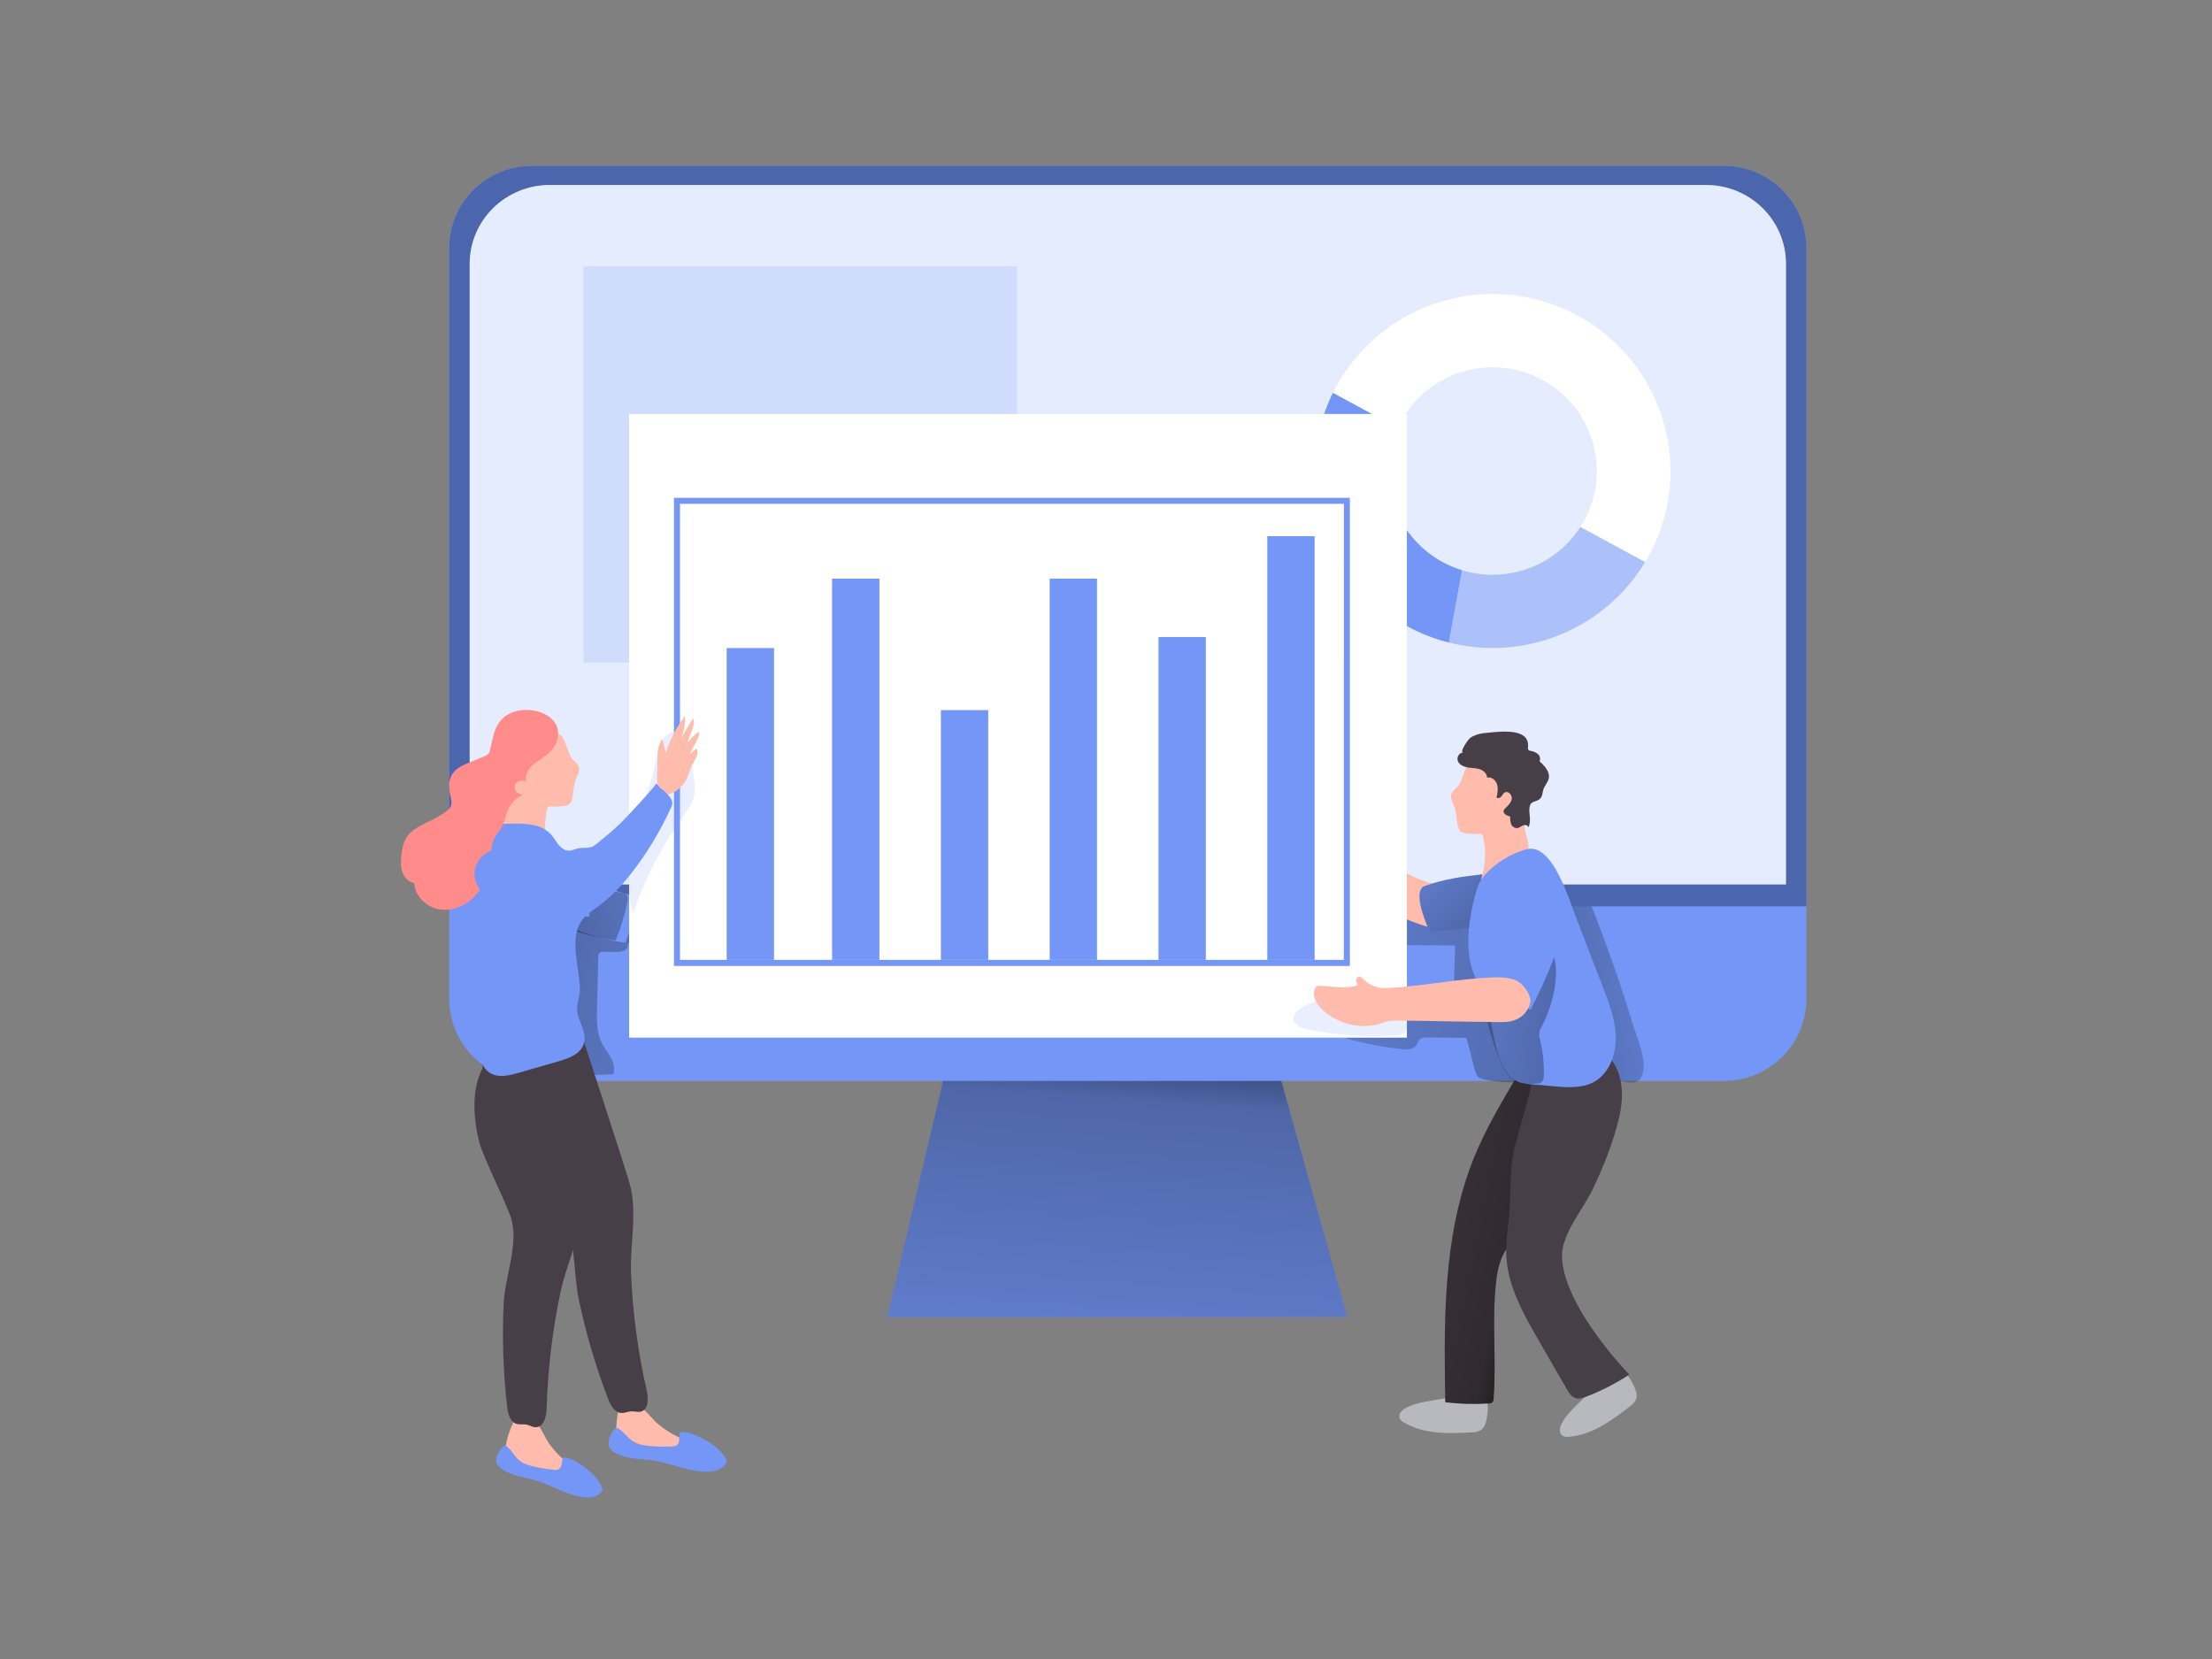 <svg width="160" height="120" viewBox="0 0 160 120" fill="none" xmlns="http://www.w3.org/2000/svg">
<rect x="0" y="0" width="160" height="120" fill="#808080" stroke="none"/>
<path d="M64.183 95.27H97.46L91.571 74.211H69.15L64.183 95.27Z" fill="#7497F7"/>
<path d="M64.183 95.27H97.46L91.571 74.211H69.15L64.183 95.27Z" fill="url(#paint0_linear_1037_5232)"/>
<path d="M130.663 17.943V72.241C130.663 73.022 130.509 73.795 130.209 74.516C129.909 75.237 129.469 75.892 128.914 76.444C128.359 76.996 127.701 77.434 126.976 77.733C126.251 78.031 125.474 78.185 124.69 78.185H38.464C37.679 78.185 36.902 78.031 36.178 77.733C35.453 77.434 34.794 76.996 34.24 76.444C33.685 75.892 33.245 75.237 32.945 74.516C32.645 73.795 32.49 73.022 32.49 72.241V17.943C32.491 16.367 33.121 14.855 34.241 13.741C35.361 12.627 36.88 12 38.464 12H124.69C126.274 12 127.793 12.627 128.913 13.741C130.033 14.855 130.662 16.367 130.663 17.943V17.943Z" fill="#7497F7"/>
<path d="M45.41 68.288C45.457 68.486 45.31 68.688 45.127 68.769C44.934 68.843 44.728 68.872 44.523 68.855L43.654 68.847C43.564 68.836 43.473 68.855 43.394 68.899C43.29 68.975 43.273 69.122 43.273 69.251L43.185 72.954C43.164 73.796 43.151 74.68 43.528 75.435C43.715 75.81 43.991 76.136 44.189 76.506C44.387 76.877 44.506 77.325 44.349 77.709C42.873 77.77 41.397 77.772 39.921 77.715C39.647 77.704 39.344 77.68 39.155 77.483C39.058 77.367 38.987 77.233 38.947 77.088C38.512 75.863 38.154 74.613 37.875 73.344C37.609 72.133 37.415 70.898 37.463 69.659C37.511 68.421 37.813 67.174 38.478 66.126C38.632 65.861 38.837 65.628 39.082 65.442C39.342 65.28 39.628 65.165 39.928 65.102C41.392 64.722 42.912 64.621 44.42 64.517C44.925 64.484 45.472 64.46 45.894 64.738C46.344 65.032 46.536 65.609 46.508 66.144C46.48 66.68 46.266 67.183 46.057 67.675" fill="url(#paint1_linear_1037_5232)"/>
<path d="M118.172 74.277C117.243 71.215 116.183 68.197 114.991 65.222C114.955 65.09 114.875 64.974 114.764 64.893C114.638 64.838 114.496 64.826 114.363 64.86L111.771 65.227C111.819 66.68 112.483 68.029 113.049 69.367C114.054 71.741 114.79 74.219 115.243 76.755C115.269 77.009 115.349 77.255 115.477 77.477C115.719 77.822 116.157 77.958 116.565 78.041C117.833 78.305 118.661 78.69 118.875 77.406C119.031 76.49 118.441 75.14 118.172 74.277Z" fill="url(#paint2_linear_1037_5232)"/>
<path d="M106.032 75.073L103.253 75.042C103.059 75.042 102.847 75.042 102.704 75.173C102.561 75.304 102.538 75.476 102.436 75.617C102.211 75.925 101.755 75.925 101.374 75.885C100.038 75.742 98.717 75.49 97.423 75.132L97.92 71.752C100.284 72.278 102.704 72.516 105.126 72.461L105.254 68.392L101.579 68.359C101.423 68.374 101.266 68.34 101.131 68.26C100.959 68.131 100.934 67.888 100.929 67.674C100.92 67.177 100.948 66.68 101.013 66.186C101.014 66.07 101.062 65.957 101.145 65.875C101.25 65.816 101.373 65.8 101.49 65.831C104.289 66.199 107.117 66.302 109.935 66.137C110.092 70.292 110.853 74.401 112.194 78.339C110.698 78.178 108.931 78.431 107.481 78.108C106.795 77.954 106.827 77.879 106.606 77.146C106.552 76.957 106.124 75.074 106.032 75.073Z" fill="url(#paint3_linear_1037_5232)"/>
<path d="M130.663 17.943V65.561H32.49V17.943C32.491 16.367 33.121 14.855 34.241 13.741C35.361 12.627 36.88 12 38.464 12H124.69C126.274 12 127.793 12.627 128.913 13.741C130.033 14.855 130.662 16.367 130.663 17.943V17.943Z" fill="#4C66AD"/>
<path d="M41.927 62.906C43.07 63.688 44.259 64.49 45.625 64.735C45.793 64.765 45.987 64.801 46.073 64.947C46.13 65.075 46.137 65.22 46.092 65.353C45.889 66.321 45.599 67.268 45.226 68.184C43.235 67.926 41.321 67.255 39.608 66.213C39.336 66.047 39.061 65.863 38.895 65.593C38.73 65.322 38.687 64.959 38.662 64.623C38.59 63.707 38.454 62.396 39.005 61.583C39.435 60.949 39.675 61.366 40.247 61.758L41.927 62.906Z" fill="#7497F7"/>
<path d="M41.231 62.754C42.374 63.535 43.563 64.337 44.929 64.582C45.097 64.612 45.291 64.647 45.377 64.794C45.434 64.922 45.441 65.067 45.396 65.201C45.194 66.168 44.904 67.115 44.531 68.03C42.54 67.773 40.625 67.101 38.912 66.059C38.64 65.894 38.366 65.71 38.199 65.44C38.032 65.169 37.991 64.805 37.966 64.471C37.895 63.553 37.758 62.244 38.309 61.431C38.739 60.796 38.978 61.213 39.552 61.605L41.231 62.754Z" fill="url(#paint4_linear_1037_5232)"/>
<path d="M129.185 19.083V63.974H33.973V19.083C33.973 15.934 36.568 13.38 39.766 13.38H123.396C126.591 13.376 129.185 15.93 129.185 19.083Z" fill="white"/>
<path opacity="0.18" d="M129.185 19.083V63.974H33.973V19.083C33.973 15.934 36.568 13.38 39.766 13.38H123.396C126.591 13.376 129.185 15.93 129.185 19.083Z" fill="#7497F7"/>
<path d="M100.419 34.069C100.416 32.99 100.65 31.923 101.104 30.943L96.419 28.404C95.57 30.116 95.117 31.994 95.092 33.903C95.067 35.811 95.472 37.701 96.276 39.434C97.08 41.166 98.263 42.698 99.738 43.917C101.214 45.136 102.945 46.011 104.804 46.479L105.753 41.245C104.209 40.773 102.858 39.822 101.898 38.531C100.938 37.239 100.42 35.676 100.419 34.069Z" fill="#7497F7"/>
<path opacity="0.5" d="M119.002 40.649C117.579 43.01 115.43 44.852 112.873 45.903C110.316 46.953 107.486 47.156 104.804 46.481L105.753 41.245C106.47 41.466 107.216 41.577 107.967 41.575C109.233 41.575 110.479 41.258 111.59 40.653C112.701 40.047 113.64 39.173 114.322 38.111L119.002 40.649Z" fill="#7497F7"/>
<path d="M120.831 34.069C120.836 36.388 120.203 38.663 119.002 40.649L114.316 38.111C114.873 37.243 115.245 36.271 115.409 35.254C115.572 34.237 115.524 33.198 115.267 32.201C115.009 31.203 114.548 30.27 113.913 29.457C113.277 28.645 112.48 27.971 111.571 27.478C110.663 26.985 109.662 26.684 108.631 26.593C107.601 26.501 106.562 26.622 105.58 26.947C104.598 27.272 103.694 27.795 102.924 28.483C102.154 29.171 101.535 30.009 101.104 30.945L96.419 28.407C97.704 25.815 99.833 23.733 102.459 22.497C105.084 21.262 108.053 20.947 110.881 21.603C113.71 22.259 116.232 23.848 118.038 26.111C119.844 28.375 120.828 31.179 120.829 34.069H120.831Z" fill="white"/>
<path opacity="0.18" d="M73.562 19.258H42.204V47.926H73.562V19.258Z" fill="#7497F7"/>
<path d="M106.563 103.6C104.841 103.699 102.996 103.77 101.525 102.878C101.42 102.823 101.33 102.743 101.265 102.645C101.227 102.567 101.212 102.48 101.22 102.393C101.228 102.307 101.259 102.224 101.311 102.154C101.415 102.015 101.552 101.903 101.71 101.828C102.246 101.539 102.859 101.43 103.461 101.326C104.202 101.197 104.944 101.067 105.695 100.993C106.178 100.946 106.993 100.752 107.387 101.138C107.695 101.444 107.628 101.98 107.578 102.372C107.477 103.064 107.342 103.554 106.563 103.6Z" fill="#B8B8BF"/>
<path d="M117.971 101.666C116.613 102.724 115.137 103.83 113.417 103.928C113.299 103.942 113.18 103.927 113.07 103.883C112.994 103.84 112.932 103.777 112.89 103.702C112.847 103.626 112.826 103.541 112.828 103.454C112.834 103.28 112.882 103.111 112.968 102.96C113.244 102.419 113.686 101.981 114.12 101.554C114.656 101.029 115.193 100.501 115.766 100.015C116.128 99.705 116.696 99.082 117.235 99.173C117.663 99.25 117.919 99.734 118.098 100.08C118.417 100.709 118.585 101.187 117.971 101.666Z" fill="#B8B8BF"/>
<path d="M104.514 99.72C104.522 100.29 104.53 100.859 104.541 101.426C105.579 101.554 106.626 101.583 107.669 101.512C107.718 101.521 107.767 101.519 107.814 101.505C107.861 101.491 107.905 101.466 107.94 101.432C107.975 101.399 108.002 101.357 108.018 101.311C108.034 101.265 108.039 101.215 108.032 101.167C108.254 98.346 107.891 95.496 108.222 92.685C108.272 92.096 108.408 91.518 108.626 90.969C108.868 90.418 109.231 89.934 109.593 89.449C110.682 87.954 111.652 86.376 112.493 84.731C113.365 83.036 113.593 81.283 113.569 79.362C113.545 77.512 112.594 76.71 110.779 77.191C110.518 77.223 110.271 77.323 110.061 77.48C109.851 77.637 109.686 77.845 109.582 78.085C108.526 79.879 107.466 81.681 106.674 83.605C104.588 88.655 104.447 94.238 104.514 99.72Z" fill="#473F47"/>
<path d="M104.514 99.72C104.522 100.29 104.53 100.859 104.541 101.426C105.579 101.554 106.626 101.583 107.669 101.512C107.718 101.521 107.767 101.519 107.814 101.505C107.861 101.491 107.905 101.466 107.94 101.432C107.975 101.399 108.002 101.357 108.018 101.311C108.034 101.265 108.039 101.215 108.032 101.167C108.254 98.346 107.891 95.496 108.222 92.685C108.272 92.096 108.408 91.518 108.626 90.969C108.868 90.418 109.231 89.934 109.593 89.449C110.682 87.954 111.652 86.376 112.493 84.731C113.365 83.036 113.593 81.283 113.569 79.362C113.545 77.512 112.594 76.71 110.779 77.191C110.518 77.223 110.271 77.323 110.061 77.48C109.851 77.637 109.686 77.845 109.582 78.085C108.526 79.879 107.466 81.681 106.674 83.605C104.588 88.655 104.447 94.238 104.514 99.72Z" fill="url(#paint5_linear_1037_5232)"/>
<path d="M103.525 67.115C99.828 66.087 96.653 63.719 94.622 60.478C94.303 59.964 94.007 59.336 94.238 58.776C94.26 58.705 94.308 58.645 94.372 58.608C94.476 58.562 94.593 58.627 94.69 58.688L99.488 61.814C100.818 62.679 102.178 63.558 103.718 63.94C103.885 64.484 104.182 64.841 104.201 65.41C104.221 65.978 103.906 66.692 103.525 67.115Z" fill="#FFBBAB"/>
<path d="M45.508 75.055H101.764V29.945L45.508 29.945L45.508 75.055Z" fill="white"/>
<path opacity="0.16" d="M93.833 74.157C94.075 74.352 94.395 74.424 94.702 74.485C96.762 74.893 98.867 75.028 100.963 74.888C101.167 74.875 101.384 74.853 101.542 74.723C101.731 74.568 101.783 74.302 101.801 74.058C101.858 73.419 101.814 72.775 101.672 72.148C101.654 72.068 96.585 72.075 96.103 72.148C95.382 72.257 92.637 73.195 93.833 74.157Z" fill="#7497F7"/>
<path opacity="0.16" d="M50.191 56.335C50.27 56.738 50.277 57.152 50.213 57.557C50.092 58.137 49.721 58.627 49.374 59.108C47.829 61.249 46.618 63.611 45.783 66.113C45.408 64.758 45.42 63.332 45.429 61.926C45.416 61.431 45.454 60.935 45.544 60.447C45.691 59.769 46.027 59.151 46.322 58.523C46.775 57.54 47.117 56.51 47.339 55.451C47.496 54.704 47.764 52.811 48.945 52.939C49.94 53.043 50.083 55.585 50.191 56.335Z" fill="#7497F7"/>
<path d="M117.104 80.891C116.672 82.676 115.988 84.386 115.195 86.042C114.526 87.439 112.978 89.237 112.985 90.821C112.997 93.666 116.006 97.474 117.85 99.427C116.873 100.069 115.829 100.605 114.736 101.025C114.495 101.119 114.225 101.208 113.974 101.133C113.674 101.044 113.49 100.752 113.334 100.483L111.32 96.996C110.197 95.056 109.043 93.016 108.95 90.78C108.917 89.971 109.024 89.164 109.116 88.361C109.331 86.648 109.135 84.707 109.549 83.043C109.927 81.525 110.422 80.02 110.777 78.474C110.956 77.7 111.177 76.86 111.822 76.392C112.097 76.207 112.404 76.073 112.728 75.996C114.299 75.558 115.998 75.5 116.858 77.121C117.453 78.245 117.394 79.688 117.104 80.891Z" fill="#473F47"/>
<path d="M103.059 64.085C102.204 64.394 103.004 66.381 103.233 66.971C103.274 67.115 103.361 67.242 103.482 67.331C103.616 67.392 103.766 67.41 103.91 67.382C105.199 67.262 106.481 67.111 107.755 66.926C108.04 66.904 108.317 66.822 108.568 66.686C108.719 66.579 108.847 66.444 108.944 66.288C109.041 66.132 109.106 65.958 109.134 65.776C109.255 65.175 109.31 63.752 108.791 63.296C108.414 62.966 107.663 63.2 107.17 63.25C105.777 63.398 104.38 63.606 103.059 64.085Z" fill="#7497F7"/>
<path d="M103.059 64.085C102.204 64.394 103.004 66.381 103.233 66.971C103.274 67.115 103.361 67.242 103.482 67.331C103.616 67.392 103.766 67.41 103.91 67.382C105.199 67.262 106.481 67.111 107.755 66.926C108.04 66.904 108.317 66.822 108.568 66.686C108.719 66.579 108.847 66.444 108.944 66.288C109.041 66.132 109.106 65.958 109.134 65.776C109.255 65.175 109.31 63.752 108.791 63.296C108.414 62.966 107.663 63.2 107.17 63.25C105.777 63.398 104.38 63.606 103.059 64.085Z" fill="url(#paint6_linear_1037_5232)"/>
<path d="M105.551 56.747C105.399 56.999 105.091 57.148 104.99 57.424C104.87 57.758 105.104 58.103 105.224 58.438C105.39 58.904 105.344 59.426 105.502 59.894C105.53 59.996 105.588 60.087 105.667 60.157C105.742 60.208 105.827 60.241 105.916 60.255C106.265 60.327 106.622 60.348 106.977 60.316C107.047 60.302 107.12 60.312 107.184 60.344C107.235 60.391 107.267 60.454 107.275 60.523C107.478 61.408 107.464 62.329 107.233 63.208C107.157 63.498 107.072 63.85 107.288 64.059C107.365 64.128 107.46 64.175 107.562 64.196C108.234 64.359 108.881 63.865 109.336 63.345C109.741 62.88 110.091 62.369 110.376 61.823C110.464 61.672 110.525 61.506 110.555 61.334C110.567 61.11 110.536 60.886 110.462 60.673C110.271 59.942 110.154 59.194 110.114 58.44C110.063 57.478 110.133 56.469 109.762 55.575C109.653 55.267 109.447 55.003 109.174 54.822C108.866 54.642 108.486 54.642 108.129 54.655C107.422 54.682 106.647 54.775 106.167 55.292C106.028 55.441 105.738 56.433 105.551 56.747Z" fill="#FFBBAB"/>
<path d="M105.844 54.453C105.556 54.4 105.34 54.783 105.452 55.054C105.564 55.325 105.868 55.46 106.157 55.51C106.445 55.559 106.745 55.547 107.023 55.636C107.301 55.725 107.568 55.959 107.561 56.25C107.872 56.165 108.194 56.427 108.286 56.731C108.378 57.036 108.317 57.37 108.252 57.685C108.34 57.78 108.506 57.715 108.59 57.616C108.675 57.518 108.728 57.386 108.842 57.322C109.083 57.182 109.385 57.495 109.352 57.773C109.318 58.05 109.093 58.262 108.89 58.456C108.839 58.497 108.797 58.55 108.769 58.61C108.685 58.843 108.997 59.01 109.24 59.063C109.224 59.244 109.245 59.427 109.303 59.599C109.334 59.685 109.389 59.76 109.463 59.814C109.537 59.868 109.625 59.898 109.716 59.901C109.88 59.893 110.01 59.77 110.16 59.706C110.31 59.643 110.541 59.684 110.554 59.846C110.806 59.322 110.538 58.833 110.647 58.336C110.746 57.88 111.15 58.049 111.426 57.743C111.58 57.572 111.567 57.316 111.638 57.099C111.729 56.822 111.961 56.6 112.023 56.315C112.13 55.834 111.727 55.4 111.36 55.067C111.399 54.978 111.408 54.879 111.386 54.784C111.365 54.689 111.313 54.604 111.239 54.54C111.088 54.416 110.905 54.337 110.711 54.312C110.659 54.307 110.61 54.287 110.568 54.255C110.506 54.195 110.519 54.094 110.526 54.008C110.647 52.547 108.247 52.952 107.364 53.026C106.997 53.058 106.644 53.177 106.334 53.374C106.247 53.444 105.517 54.394 105.844 54.453Z" fill="#473F47"/>
<path d="M110.5 61.41L110.439 61.423C109.157 61.742 107.285 62.907 106.865 64.201C106.338 65.827 105.992 68.013 106.373 69.693C106.637 70.861 107.349 71.879 107.648 73.018C107.98 74.279 108.036 75.514 108.552 76.746C108.779 77.288 109.072 77.842 109.58 78.141C110.002 78.387 110.509 78.423 110.997 78.45C112.435 78.525 114.455 79.01 115.647 78.026C116.567 77.276 116.929 76.01 116.867 74.829C116.804 73.648 116.372 72.52 115.947 71.415L113.946 66.22C113.464 64.972 112.293 61.058 110.5 61.41Z" fill="#7497F7"/>
<path d="M111.553 74.186C111.442 74.336 111.37 74.512 111.344 74.698C111.318 74.883 111.338 75.072 111.403 75.247C111.609 76.092 111.697 76.961 111.664 77.829C111.677 77.984 111.628 78.138 111.529 78.258C111.416 78.341 111.278 78.383 111.138 78.379C110.636 78.417 110.106 78.451 109.654 78.231C109.118 77.969 108.808 77.406 108.566 76.862C107.878 75.307 107.493 73.64 107.116 71.984C107.035 71.716 107.009 71.435 107.039 71.158C107.114 70.74 107.435 70.406 107.788 70.167C108.141 69.927 108.535 69.752 108.875 69.493C109.538 68.987 110.027 68.071 110.93 67.955C111.61 67.868 112.107 68.344 112.328 68.945C112.897 70.526 112.278 72.756 111.553 74.186Z" fill="url(#paint7_linear_1037_5232)"/>
<path d="M109.378 65.201C109.378 65.201 107.545 70.137 107.184 70.498C106.822 70.858 110.707 73.042 110.707 73.042C110.707 73.042 113.245 68.242 113.124 66.161C113.003 64.081 110.806 63.24 109.378 65.201Z" fill="#7497F7"/>
<path d="M110.707 72.372C110.707 72.372 110.573 73.962 108.613 73.935L105.301 73.888C103.775 73.868 102.246 73.816 100.72 73.827C100.31 73.827 100.026 74.017 99.632 74.109C98.928 74.265 98.195 74.248 97.499 74.06C96.802 73.871 96.162 73.516 95.635 73.026C95.222 72.628 94.875 72.023 95.118 71.504C95.147 71.43 95.201 71.369 95.27 71.33C95.331 71.307 95.396 71.299 95.461 71.306C96.384 71.334 97.34 71.569 98.21 71.26C98.137 71.144 98.098 71.01 98.098 70.873C98.111 70.738 98.237 70.603 98.369 70.632C98.439 70.658 98.501 70.703 98.547 70.761C98.771 71.008 99.049 71.2 99.36 71.322C99.671 71.444 100.006 71.493 100.339 71.466C102.851 71.345 105.33 70.815 107.842 70.702C108.431 70.677 109.037 70.675 109.587 70.885C110.137 71.094 110.632 71.791 110.707 72.372Z" fill="#FFBBAB"/>
<path d="M50.879 104.512C51.075 104.529 51.268 104.578 51.448 104.658C51.538 104.699 51.614 104.765 51.667 104.847C51.721 104.93 51.749 105.026 51.75 105.124C51.733 105.219 51.693 105.308 51.632 105.383C51.572 105.458 51.494 105.517 51.404 105.554C51.232 105.64 51.042 105.684 50.87 105.773C50.723 105.872 50.567 105.958 50.405 106.031C50.131 106.118 49.838 106.011 49.569 105.911C48.348 105.481 47.061 105.269 45.766 105.284C45.64 105.293 45.514 105.284 45.39 105.259C45.028 105.164 44.808 104.778 44.704 104.417C44.48 103.632 44.583 102.793 44.728 101.989C44.737 101.899 44.769 101.813 44.82 101.738C44.876 101.679 44.946 101.635 45.024 101.611C46.3 101.137 46.837 102.395 47.672 103.067C48.595 103.819 49.701 104.318 50.879 104.512V104.512Z" fill="#FFBBAB"/>
<path d="M46.661 104.55C46.745 104.563 46.829 104.572 46.913 104.581C47.482 104.642 48.055 104.658 48.626 104.627C48.736 104.63 48.844 104.605 48.939 104.552C49 104.502 49.049 104.439 49.082 104.368C49.114 104.296 49.13 104.218 49.128 104.14C49.123 103.983 49.133 103.826 49.159 103.672C49.161 103.656 49.165 103.641 49.172 103.627C49.18 103.614 49.19 103.602 49.203 103.592C49.215 103.582 49.229 103.575 49.244 103.572C49.26 103.568 49.276 103.567 49.291 103.57C49.73 103.555 50.151 103.728 50.547 103.918C51.31 104.286 52.067 104.76 52.492 105.491C52.534 105.551 52.558 105.621 52.561 105.693C52.555 105.757 52.532 105.817 52.495 105.869C51.98 106.666 50.696 106.47 49.911 106.304C49.035 106.12 48.193 105.791 47.308 105.652C46.341 105.5 45.283 105.567 44.443 105.057C44.305 104.982 44.188 104.874 44.103 104.743C43.871 104.337 44.156 103.689 44.448 103.375C44.479 103.336 44.521 103.308 44.569 103.294C44.632 103.286 44.696 103.304 44.746 103.342C45.15 103.59 45.412 104.022 45.814 104.272C46.075 104.421 46.363 104.515 46.661 104.55V104.55Z" fill="#7497F7"/>
<path d="M37.961 72.188C37.961 72.188 33.995 74.446 35.107 78.581C36.073 82.188 38.862 84.434 40.645 87.519C41.632 89.229 41.452 92.02 41.87 94.012C42.383 96.452 43.089 98.848 43.982 101.177C44.161 101.646 44.455 102.19 44.959 102.206C45.2 102.214 45.423 102.093 45.662 102.086C45.901 102.078 46.115 102.158 46.336 102.109C46.913 101.977 46.909 101.165 46.779 100.59C46.15 97.821 45.771 95.001 45.645 92.165C45.548 89.981 46.144 87.662 45.524 85.544C45.028 83.861 42.083 74.878 42.083 74.878L37.961 72.188Z" fill="#473F47"/>
<path d="M42.53 106.692C42.716 106.759 42.889 106.854 43.045 106.975C43.121 107.037 43.178 107.12 43.21 107.213C43.241 107.306 43.245 107.406 43.221 107.502C43.181 107.589 43.12 107.665 43.043 107.723C42.965 107.781 42.874 107.818 42.779 107.831C42.59 107.873 42.395 107.867 42.206 107.912C42.039 107.972 41.867 108.017 41.691 108.048C41.405 108.063 41.149 107.886 40.911 107.728C39.836 107.01 38.642 106.487 37.385 106.181C37.259 106.158 37.137 106.118 37.022 106.061C36.69 105.878 36.576 105.46 36.566 105.077C36.546 104.261 36.853 103.473 37.196 102.733C37.227 102.647 37.279 102.571 37.348 102.511C37.417 102.467 37.496 102.442 37.578 102.438C38.931 102.294 39.14 103.641 39.778 104.504C40.488 105.46 41.436 106.215 42.53 106.692V106.692Z" fill="#FFBBAB"/>
<path d="M38.454 74.976C37.336 75.112 36.52 75.609 35.675 76.328C34.012 77.731 34.13 80.597 34.691 82.692C34.986 83.796 36.745 87.261 37.004 88.238C37.495 90.102 36.514 92.41 36.429 94.294C36.316 96.784 36.401 99.279 36.684 101.756C36.742 102.255 36.889 102.854 37.372 102.995C37.602 103.062 37.856 102.995 38.087 103.046C38.317 103.098 38.507 103.229 38.733 103.235C39.325 103.251 39.525 102.463 39.541 101.874C39.624 99.036 39.961 96.211 40.548 93.433C41 91.293 42.157 89.194 42.083 86.99C42.022 85.186 41.969 83.394 41.914 81.597C41.852 79.598 42.131 77.574 41.52 75.651C41.448 75.427 41.358 75.188 41.164 75.05C40.99 74.947 40.79 74.894 40.587 74.897C39.989 74.864 39.39 74.878 38.795 74.937C38.686 74.949 38.565 74.961 38.454 74.976Z" fill="#473F47"/>
<path d="M41.296 54.762C41.447 55.016 41.757 55.162 41.856 55.44C41.977 55.774 41.743 56.118 41.622 56.452C41.456 56.919 41.509 57.441 41.346 57.909C41.317 58.011 41.259 58.103 41.179 58.173C41.104 58.223 41.019 58.256 40.93 58.269C40.582 58.342 40.225 58.364 39.87 58.332C39.8 58.316 39.727 58.326 39.664 58.36C39.612 58.406 39.579 58.469 39.572 58.538C39.368 59.423 39.382 60.344 39.613 61.223C39.69 61.513 39.774 61.865 39.559 62.074C39.481 62.143 39.387 62.191 39.285 62.211C38.612 62.375 37.965 61.879 37.511 61.36C37.106 60.895 36.757 60.385 36.471 59.839C36.383 59.688 36.322 59.522 36.291 59.35C36.28 59.126 36.311 58.901 36.384 58.688C36.576 57.957 36.692 57.209 36.732 56.455C36.783 55.493 36.713 54.484 37.085 53.589C37.194 53.282 37.4 53.018 37.672 52.837C37.981 52.656 38.36 52.656 38.719 52.669C39.424 52.697 40.199 52.79 40.679 53.308C40.818 53.456 41.109 54.449 41.296 54.762Z" fill="#FFBBAB"/>
<path d="M36.342 59.597C36.608 59.578 36.876 59.577 37.142 59.575C37.627 59.558 38.113 59.593 38.592 59.679C39.072 59.767 39.513 60.002 39.852 60.352C40.057 60.581 40.199 60.858 40.393 61.096C40.588 61.334 40.864 61.54 41.172 61.532C41.383 61.532 41.578 61.42 41.784 61.373C42.079 61.306 42.389 61.357 42.682 61.295C42.976 61.232 43.166 61.015 43.399 60.833C43.907 60.432 44.397 60.009 44.869 59.562C45.104 59.342 47.552 56.735 47.455 56.666C47.834 56.939 48.166 57.269 48.441 57.644C48.54 57.761 48.604 57.902 48.626 58.053C48.624 58.195 48.587 58.334 48.518 58.458C47.728 60.191 46.73 61.821 45.546 63.315C44.929 64.115 44.213 64.834 43.413 65.454C42.89 65.85 42.269 66.194 41.946 66.79C41.221 68.127 41.938 70.166 41.946 71.591C41.946 72.079 41.743 72.477 41.745 72.973C41.745 73.839 42.5 74.608 42.228 75.499C42.002 76.236 41.15 76.552 40.406 76.766L37.482 77.608C36.835 77.794 36.106 77.969 35.515 77.651C34.779 77.249 34.617 76.286 34.548 75.454C34.374 73.305 34.441 70.728 33.547 68.72C32.971 67.425 32.854 66.511 33.022 65.059C33.143 63.976 33.307 62.882 33.682 61.853C33.844 61.407 34.056 60.973 34.261 60.546C34.442 60.164 34.89 59.954 35.27 59.809C35.614 59.685 35.976 59.614 36.342 59.597Z" fill="#7497F7"/>
<path d="M40.362 53.208C40.306 53.684 40.077 54.124 39.719 54.444C39.377 54.765 38.949 54.984 38.595 55.286C38.241 55.588 37.951 56.045 38.032 56.505C37.752 56.411 37.388 56.487 37.262 56.746C37.225 56.833 37.213 56.929 37.227 57.023C37.242 57.116 37.282 57.204 37.345 57.276C37.408 57.346 37.487 57.401 37.575 57.438C37.663 57.474 37.757 57.49 37.852 57.485C37.484 57.634 37.169 57.887 36.946 58.214C36.633 58.672 36.577 59.134 36.39 59.635C36.269 59.956 36.002 60.201 35.829 60.496C35.525 61.016 35.528 61.651 35.455 62.247C35.334 63.188 34.997 64.123 34.349 64.817C33.701 65.511 32.722 65.933 31.784 65.779C30.845 65.625 30.012 64.817 29.959 63.875C29.552 63.81 29.234 63.461 29.102 63.073C28.97 62.686 28.988 62.263 29.033 61.855C29.081 61.415 29.164 60.965 29.396 60.59C29.817 59.924 30.623 59.628 31.329 59.267C31.646 59.105 31.95 58.921 32.24 58.715C32.373 58.634 32.487 58.524 32.571 58.393C32.731 58.111 32.623 57.762 32.553 57.444C32.44 56.933 32.45 56.362 32.754 55.933C33.029 55.542 33.496 55.34 33.939 55.157L35.076 54.686C35.173 54.655 35.261 54.6 35.333 54.528C35.383 54.459 35.417 54.379 35.434 54.295C35.581 53.746 35.65 53.171 35.881 52.651C36.365 51.557 37.526 51.208 38.63 51.401C39.565 51.579 40.456 52.16 40.362 53.208Z" fill="#FF8B8B"/>
<path d="M36.441 61.29C36.441 61.29 41.661 62.132 42.154 61.996C42.647 61.86 42.638 66.307 42.638 66.307C42.638 66.307 37.189 66.143 35.428 65.015C33.667 63.887 34.022 61.567 36.441 61.29Z" fill="#7497F7"/>
<path d="M38.302 105.996C38.377 106.019 38.453 106.038 38.528 106.058C39.044 106.184 39.569 106.27 40.099 106.314C40.199 106.329 40.301 106.319 40.396 106.284C40.459 106.245 40.512 106.192 40.551 106.129C40.59 106.067 40.614 105.996 40.622 105.923C40.636 105.778 40.665 105.636 40.709 105.497C40.718 105.469 40.736 105.445 40.761 105.429C40.787 105.418 40.815 105.414 40.843 105.419C41.248 105.461 41.614 105.674 41.952 105.9C42.607 106.333 43.242 106.862 43.541 107.583C43.571 107.644 43.584 107.711 43.579 107.778C43.565 107.836 43.536 107.889 43.494 107.932C42.923 108.6 41.767 108.259 41.066 108.008C40.286 107.729 39.554 107.321 38.758 107.083C37.885 106.822 36.908 106.753 36.201 106.179C36.084 106.093 35.991 105.98 35.929 105.848C35.768 105.445 36.111 104.886 36.413 104.634C36.43 104.614 36.452 104.599 36.476 104.589C36.5 104.578 36.526 104.573 36.553 104.574C36.579 104.575 36.605 104.581 36.628 104.593C36.652 104.605 36.672 104.622 36.688 104.642C37.028 104.919 37.214 105.349 37.552 105.628C37.774 105.801 38.029 105.927 38.302 105.996Z" fill="#7497F7"/>
<path d="M48.751 36.009H97.64V69.869H48.751V36.009ZM97.208 36.443H49.187V69.433H97.202L97.208 36.443Z" fill="#7497F7"/>
<path d="M47.559 55.023C47.559 54.475 47.571 53.883 47.909 53.451L48.157 54.471C48.458 53.509 48.924 52.605 49.534 51.801C49.611 52.368 49.43 52.935 49.25 53.485C49.513 52.958 49.81 52.448 50.141 51.96C50.348 52.542 49.819 53.121 49.751 53.736C49.957 53.425 50.218 53.154 50.521 52.935C50.613 53.107 50.521 53.318 50.434 53.492L49.882 54.568C50.038 54.406 50.215 54.265 50.408 54.147C50.578 54.563 50.235 54.989 50.037 55.395C49.89 55.695 49.82 56.026 49.674 56.327C49.541 56.605 49.35 56.852 49.115 57.051C48.879 57.25 48.604 57.398 48.307 57.484C48.095 57.113 47.638 57.083 47.568 56.672C47.48 56.155 47.562 55.549 47.559 55.023Z" fill="#FFBBAB"/>
<path d="M55.987 46.875H52.563V69.433H55.987V46.875Z" fill="#7497F7"/>
<path d="M63.611 41.853H60.187V69.433H63.611V41.853Z" fill="#7497F7"/>
<path d="M71.481 51.365H68.058V69.432H71.481V51.365Z" fill="#7497F7"/>
<path d="M79.35 41.853H75.927V69.433H79.35V41.853Z" fill="#7497F7"/>
<path d="M87.221 46.079H83.797V69.433H87.221V46.079Z" fill="#7497F7"/>
<path d="M95.09 38.782H91.666V69.433H95.09V38.782Z" fill="#7497F7"/>
<defs>
<linearGradient id="paint0_linear_1037_5232" x1="82.739" y1="69.564" x2="79.197" y2="117.539" gradientUnits="userSpaceOnUse">
<stop offset="0.01"/>
<stop offset="0.08" stop-opacity="0.69"/>
<stop offset="0.21" stop-opacity="0.32"/>
<stop offset="1" stop-opacity="0"/>
</linearGradient>
<linearGradient id="paint1_linear_1037_5232" x1="28.739" y1="66.517" x2="70.178" y2="80.507" gradientUnits="userSpaceOnUse">
<stop offset="0.01"/>
<stop offset="0.08" stop-opacity="0.69"/>
<stop offset="0.21" stop-opacity="0.32"/>
<stop offset="1" stop-opacity="0"/>
</linearGradient>
<linearGradient id="paint2_linear_1037_5232" x1="105.851" y1="72.912" x2="129.702" y2="69.823" gradientUnits="userSpaceOnUse">
<stop offset="0.01"/>
<stop offset="0.08" stop-opacity="0.69"/>
<stop offset="0.21" stop-opacity="0.32"/>
<stop offset="1" stop-opacity="0"/>
</linearGradient>
<linearGradient id="paint3_linear_1037_5232" x1="128.116" y1="75.475" x2="71.404" y2="65.591" gradientUnits="userSpaceOnUse">
<stop offset="0.01"/>
<stop offset="0.08" stop-opacity="0.69"/>
<stop offset="0.21" stop-opacity="0.32"/>
<stop offset="1" stop-opacity="0"/>
</linearGradient>
<linearGradient id="paint4_linear_1037_5232" x1="36.511" y1="66.057" x2="57.726" y2="59.8" gradientUnits="userSpaceOnUse">
<stop offset="0.01"/>
<stop offset="0.08" stop-opacity="0.69"/>
<stop offset="0.21" stop-opacity="0.32"/>
<stop offset="1" stop-opacity="0"/>
</linearGradient>
<linearGradient id="paint5_linear_1037_5232" x1="113.325" y1="90.253" x2="93.413" y2="86.239" gradientUnits="userSpaceOnUse">
<stop offset="0.01"/>
<stop offset="0.08" stop-opacity="0.69"/>
<stop offset="0.21" stop-opacity="0.32"/>
<stop offset="1" stop-opacity="0"/>
</linearGradient>
<linearGradient id="paint6_linear_1037_5232" x1="109.41" y1="68.702" x2="99.256" y2="58.129" gradientUnits="userSpaceOnUse">
<stop offset="0.01"/>
<stop offset="0.08" stop-opacity="0.69"/>
<stop offset="0.21" stop-opacity="0.32"/>
<stop offset="1" stop-opacity="0"/>
</linearGradient>
<linearGradient id="paint7_linear_1037_5232" x1="117.987" y1="74.021" x2="95.426" y2="71.364" gradientUnits="userSpaceOnUse">
<stop offset="0.01"/>
<stop offset="0.08" stop-opacity="0.69"/>
<stop offset="0.21" stop-opacity="0.32"/>
<stop offset="1" stop-opacity="0"/>
</linearGradient>
</defs>
</svg>

